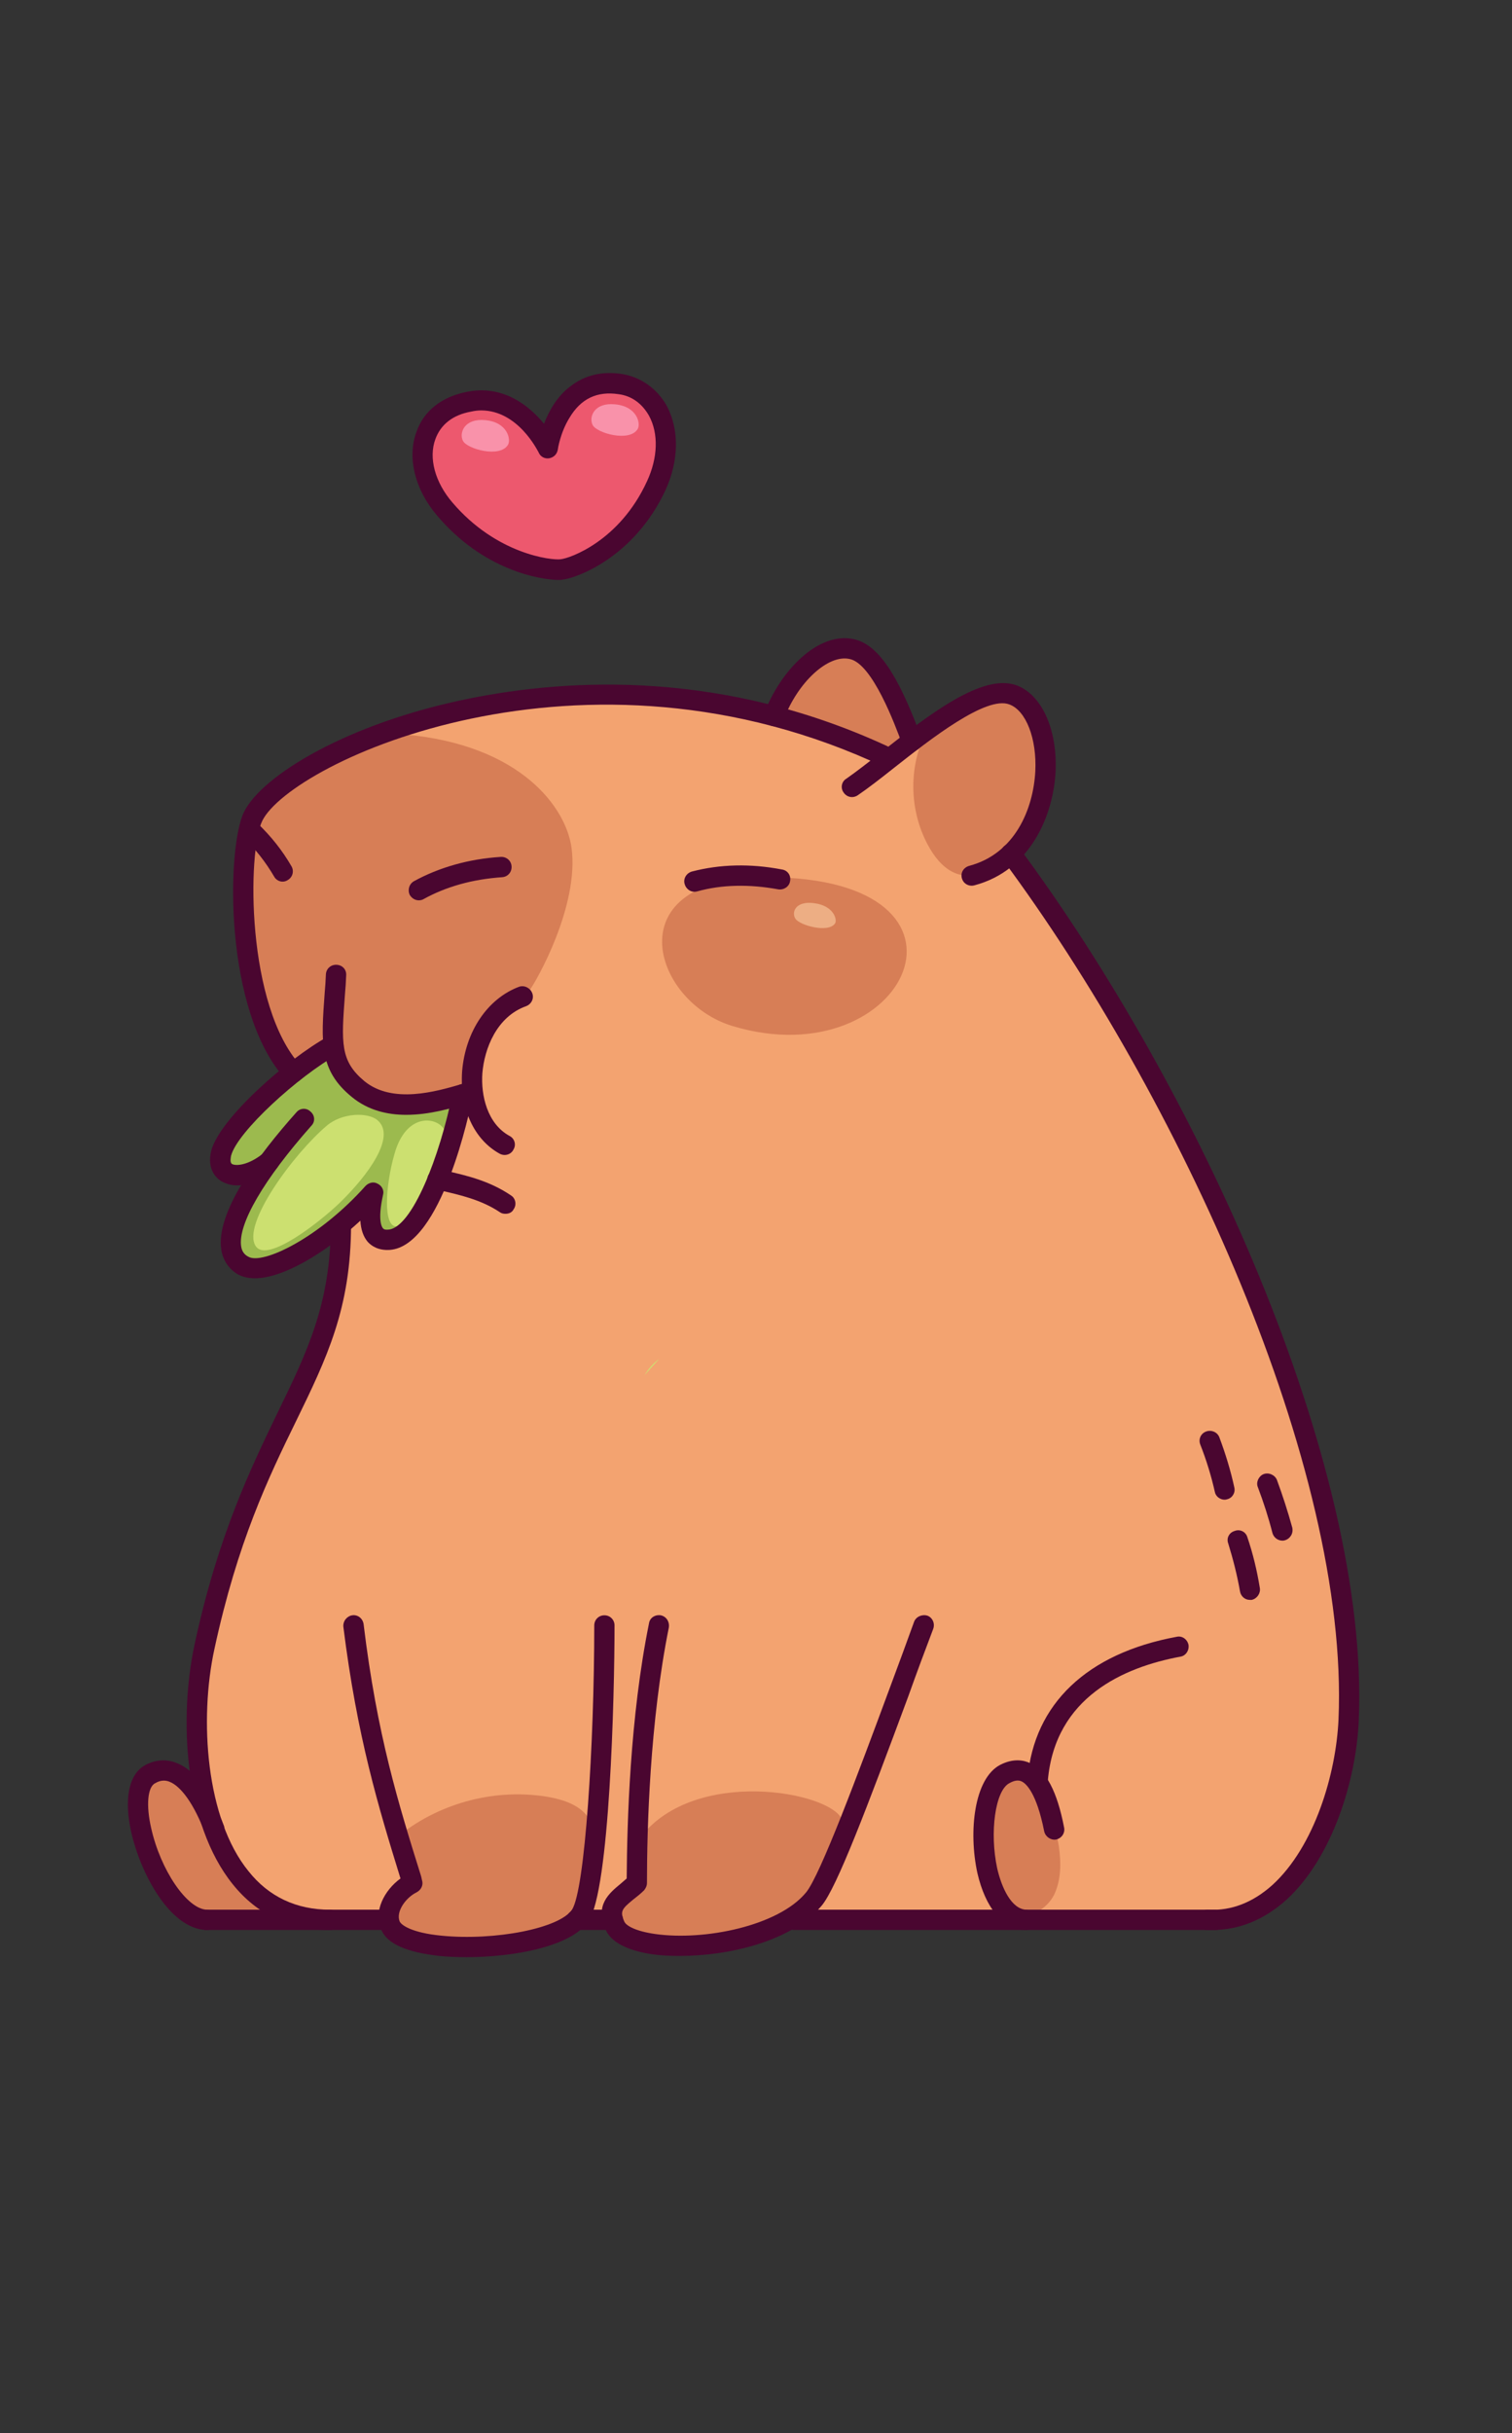 <svg version="1.2" xmlns="http://www.w3.org/2000/svg" viewBox="0 0 373 600" width="373" height="600">
	<rect x="0" y="0" width="373" height="600" fill="#333333" stroke="none"/>
	<title>354210785_3e1e9bc1-ef54-4159-a0ce-1f4fec26a67c</title>
	<style>
		.s0 { fill: #f3a370 } 
		.s1 { fill: #9cba4e } 
		.s2 { fill: #cce070 } 
		.s3 { fill: #ed586e } 
		.s4 { fill: #d77e56 } 
		.s5 { fill: #edae84 } 
		.s6 { fill: #f992aa } 
		.s7 { fill: #4a0630 } 
		.s8 { fill: #c0a8b7 } 
		.s9 { fill: #dadee0 } 
		.s10 { fill: #ff9d47 } 
		.s11 { fill: #ffffff } 
		.s12 { opacity: .94;fill: #ffb55b } 
		.s13 { fill: #c7543a } 
	</style>
	<g id="Layer_1">
	</g>
	<g id="Layer_2">
		<g>
			<g>
				<path class="s0" d="m249.5 210.4c12-11.6 10.3-35.4 0.4-39.1-5.8-2.1-15.8 4.5-25 11.5-3.9-10.2-9.2-21.6-14.8-22.8-6.3-1.3-15.3 7.5-19.7 16.9-63.3-15.5-121 10.2-128 24.4-4.1 8.3-4.4 47.5 9.9 63.2-8.2 6.5-16.5 15-17.7 19.9-1.6 6.2 5.4 7.2 11.8 2.1-9.1 12.3-12.4 22.1-6.3 25.6 4.2 2.5 14.3-2.2 23.7-10-2.4 33.2-22 51.2-33.4 104-2.6 12.3-2.8 29.2 1.7 42.9-3.1-7.3-8.3-15.1-15-11.6-8.6 4.6 2.3 35.5 13.8 36h45q0.1 0.7 0.4 1.4c3.2 7.8 37.7 6.7 45.9-1.4h9q0.1 0.6 0.5 1.4c3 6.8 28.5 7 42.8-1.4h103.4c21.8 1.1 33.9-27.9 34.8-49.3 2.6-59.6-38.1-152.2-83.2-213.7zm-196.7 240.8q-0.4-1-0.7-2.1 0.4 0.9 0.7 1.8z"/>
				<path class="s1" d="m81.1 257.3c-9.7 5.4-18.1 13-24.6 22-1.7 2.3-3.2 5.4-1.8 7.8 0.8 1.5 2.5 2.3 4.2 2.5 1.6 0.1 3.3-0.2 4.9-0.6-3.3 4.7-5.3 10.3-5.6 15.9-0.2 2-0.1 4.1 1 5.7 1.4 2 4 2.8 6.4 2.5 2.4-0.2 4.6-1.3 6.6-2.5 7.3-4.1 14.1-9.3 19.9-15.3-1 2.7-2 5.8-0.4 8.1 1.6 2.4 5.2 2.6 7.7 1.2 2.5-1.4 4.1-3.9 5.5-6.4 4.3-7.6 7.7-15.8 10.1-24.3 0.2-0.7 0.4-1.5 0-2.1-0.5-0.7-1.5-0.7-2.4-0.7q-7.5 0.2-15.1 0.3c-2.2 0.1-4.5 0.1-6.7-0.6-2.7-0.9-4.9-3.1-6.5-5.6-1.5-2.5-2.5-5.3-3.2-7.9z"/>
				<path class="s2" d="m63.1 307.3c-3.6-5.3 9.4-22.9 17.6-29.8 3.7-3.1 10-3.3 12.4-1.3 4.8 4-2.4 13.7-9.3 20.4-5 4.8-17.9 14.9-20.7 10.7z"/>
				<path class="s2" d="m159 339.1c0.9-1.5 2.1-2.9 3.6-4z"/>
				<path class="s2" d="m97.9 302.4c-3.5 0.3-2.8-10.2-0.6-17.8 2.8-10.2 10.3-9.3 12.2-6.2 3.6 5.6-6.2 23.6-11.6 24z"/>
				<path class="s3" d="m138.6 140.4c3.1-0.3 16.2-5.1 23.3-20.6 5.9-12.8 0.1-23.8-9-25.1-15.4-2.2-17.8 15.8-17.8 15.8 0 0-6.5-13.9-19.4-11.5-13.2 2.5-14.7 16.3-6 26.5 11.7 13.8 26.3 15.2 28.9 14.9z"/>
				<g>
					<path class="s4" d="m116.1 268.6c-1.7-5.7 2.8-22.3 14.4-24.2 1.9-2.5 12.4-21.1 10.5-35.3-1.3-9.8-12.3-25.4-41.2-28-12.7-1.1-32 11.4-37.7 20.9-2.7 4.5-2.4 28.5 0.5 41.5 1.4 6.5 5.2 17.6 9.7 21 1.8 1.3 6.4-3.8 10-7.4-0.8 7.3 6 13.7 13.3 15 7.2 1.4 14.6-1 20.5-3.5z"/>
					<path class="s4" d="m189.1 216.3c57.9 0 34.7 49.7-8.4 36.7-19.9-6-29.2-36.7 8.4-36.7z"/>
					<path class="s4" d="m191.4 176.5c1.7-7 6.8-13.1 13.4-16.1 2-0.9 4.3-1.5 6.3-0.7 1.7 0.6 2.9 2.2 3.9 3.7 4.2 6 7.7 12.5 10.4 19.3-2.4 1-4.7 2.4-6.7 4.1-9.2-4.5-18.7-8.5-27.3-10.3z"/>
					<path class="s4" d="m229.3 178.9c-5.4 9.2-5.3 21.3 0.2 30.5 1.6 2.7 3.9 5.3 7 6.2 4.1 1.1 8.4-1.1 11.5-3.9 7.4-6.8 10.8-17.4 9.7-27.4-0.4-3.3-1.3-6.7-3.5-9.1-3.4-3.5-8.9-4.1-13.5-2.6-4.6 1.4-9.6 3.3-11.4 6.3z"/>
					<path class="s4" d="m248.9 471.8c-5.8-7.5-8-17.7-5.8-26.9 0.5-2 1.2-3.9 2.4-5.5 1.3-1.6 3.2-2.7 5.2-2.6 3.4 0.1 5.6 3.4 7 6.5 1.7 3.8 2.8 7.8 3.5 11.9 0.6 4.1 0.6 8.4-1.2 12.1-1.9 3.6-6.2 6.2-11.1 4.5z"/>
					<path class="s4" d="m158.2 452.8c13.4-17 46.4-11.1 49.5-4.2 1.1 2.2 0.1 4.8-0.8 7.1-2.3 5.5-4.9 11.4-9.8 14.8-3 2.1-8.4 5.9-12 6.9-8.3 2.1-15.1 1.5-23.7 0.8-2.6-0.2-5.4-0.8-7.4-2.5-1.9-1.8-2.8-5-1.2-7.1 1.4-1.8 4.1-2.2 5.2-4.2 2-3.6-0.5-10.8 0.2-11.6z"/>
					<path class="s4" d="m52.4 450.4c-1.3-4.9-4.2-9.2-8.2-12.2-2.2-1.7-5.3-2.9-7.6-1.4-2.1 1.4-2.5 4.4-2.3 6.9 0.5 6.3 2.7 12.4 5 18.3 1.3 3.1 2.7 6.5 5.5 8.5 2.1 1.6 4.8 2.2 7.4 2.6 5.6 0.9 11.2 0.8 16.8-0.2-7.9-5.8-14.4-14-16.6-22.5z"/>
					<path class="s4" d="m98.7 452.4c10.2-8 23.8-11.5 36.6-9.3 3.8 0.7 7.8 2 9.9 5.2 2.5 3.6 1.9 8.4 1.2 12.8-0.9 5.4-2.2 11.4-6.7 14.5-2.5 1.7-5.5 2.3-8.4 2.7-8 1-16 1.2-24 1.3-2.5 0.1-5.1 0.1-7.2-1-2.6-1.4-4.1-4.4-3.7-7.3 0.4-2.9 2.7-5.4 5.5-6-1.4-4.4-2.5-8.9-3.2-12.9z"/>
				</g>
				<g>
					<path class="s5" d="m196.2 226.5c-1-1.6 0.1-4.4 4.6-3.8 4.9 0.6 5.8 4.1 5.2 5-1.7 2.5-8.9 0.4-9.8-1.2z"/>
					<path class="s6" d="m146.2 104.8c-1-2 0.4-5.6 5.5-5.1 5.6 0.5 6.4 4.9 5.6 6.1-2 3.3-10.1 1-11.1-1z"/>
					<path class="s6" d="m114.2 108.7c-1-2 0.4-5.6 5.5-5.1 5.6 0.5 6.4 4.9 5.6 6.1-2 3.3-10.1 1-11.1-1z"/>
				</g>
			</g>
			<g>
				<path class="s7" d="m171.3 219.9c-1.1 0-2.1-0.8-2.4-1.9-0.4-1.3 0.4-2.7 1.8-3.1 6.9-1.8 14.4-2 22.2-0.5 1.4 0.2 2.3 1.5 2 2.9-0.2 1.3-1.5 2.2-2.9 2-7.1-1.3-13.9-1.2-20 0.5q-0.4 0.1-0.7 0.1z"/>
				<path class="s7" d="m103.3 222c-0.9 0-1.7-0.5-2.2-1.3-0.6-1.2-0.2-2.7 1-3.4 6.2-3.4 13.5-5.5 21.4-6 1.4-0.1 2.6 0.9 2.7 2.3 0.1 1.4-0.9 2.6-2.3 2.7-7.3 0.5-13.8 2.3-19.4 5.4q-0.5 0.3-1.2 0.3z"/>
				<path class="s7" d="m69.7 217.4c-0.8 0-1.7-0.5-2.1-1.3-2-3.4-4.5-6.7-7.6-9.6-1-1-1-2.6-0.1-3.5 1-1 2.6-1.1 3.5-0.1 3.5 3.3 6.3 6.9 8.5 10.7 0.7 1.2 0.3 2.7-0.9 3.4q-0.6 0.4-1.3 0.4z"/>
				<path class="s7" d="m100.2 274.9c-4.6 0-9.4-1.1-13.4-4.4-8.1-6.6-7.6-13.4-6.7-25.7q0.2-2.1 0.3-4.6c0.1-1.4 1.3-2.4 2.7-2.3 1.4 0.1 2.4 1.2 2.3 2.6q-0.1 2.5-0.3 4.7c-0.9 12-1.2 16.4 4.8 21.4 7 5.7 17.8 2.5 23.7 0.8l0.8-0.3c1.4-0.3 2.7 0.4 3.1 1.8 0.4 1.3-0.4 2.7-1.7 3l-0.8 0.3c-3.7 1.1-9.1 2.7-14.8 2.7z"/>
				<path class="s7" d="m124.5 284.8q-0.6 0-1.2-0.3c-6.4-3.5-9.9-11.2-9.3-20.3 0.8-9.9 6.3-18 14.1-20.9 1.3-0.4 2.7 0.3 3.2 1.6 0.5 1.3-0.2 2.7-1.5 3.2-7.3 2.6-10.3 10.5-10.8 16.5-0.4 5.5 1.2 12.5 6.7 15.5 1.2 0.6 1.7 2.1 1 3.3-0.4 0.9-1.3 1.4-2.2 1.4z"/>
				<path class="s7" d="m62.9 315.2c-1.6 0-2.9-0.3-4.1-0.9-2.3-1.3-3.8-3.5-4.2-6.1-1.5-9.2 9.2-23.5 18.5-33.9 0.9-1.1 2.5-1.2 3.5-0.2 1.1 0.9 1.2 2.5 0.2 3.5-11.7 13.2-18.2 24.3-17.3 29.8 0.2 1.2 0.8 2 1.8 2.5 3.5 2 17.4-4.6 28.9-17.5 0.8-0.8 2-1.1 3-0.5 1 0.5 1.6 1.6 1.3 2.7-1.4 6.3-0.3 8 0 8.3 0.1 0.1 0.3 0.4 1.3 0.3 5.8-0.4 12.7-17.9 15.9-33.9 0.3-1.3 1.6-2.2 2.9-1.9 1.4 0.2 2.3 1.6 2 2.9-0.7 3.8-7.7 36.9-20.4 37.9-2.9 0.2-4.6-1-5.5-2q-1.6-1.9-1.8-5.2c-8.7 8-19.1 14.2-26 14.2z"/>
				<path class="s7" d="m124.7 299.3c-0.5 0-1-0.1-1.4-0.4-4.6-3.1-10.1-4.3-14.4-5.3l-1.5-0.4c-1.3-0.3-2.2-1.6-1.9-3 0.4-1.3 1.7-2.2 3-1.9l1.5 0.4c4.8 1.1 10.7 2.4 16.1 6.1 1.1 0.7 1.4 2.3 0.6 3.4-0.4 0.8-1.2 1.1-2 1.1z"/>
				<path class="s7" d="m72.3 267c-0.7 0-1.3-0.3-1.8-0.8-15.4-16.8-14.6-57.3-10.3-66 4.4-8.9 25.3-21.8 55.3-27.9 25.1-5.1 63.6-7.2 104.9 12.4 1.3 0.6 1.8 2.1 1.2 3.3-0.6 1.3-2.1 1.8-3.3 1.2-74.4-35.2-146.5-1.2-153.6 13.2-3.7 7.5-4 45.7 9.5 60.4 0.9 1 0.8 2.6-0.2 3.5-0.5 0.5-1.1 0.7-1.7 0.7z"/>
				<path class="s7" d="m58.5 292.3c-1.5 0-2.8-0.4-4-1.1-1.1-0.7-3.5-2.8-2.4-7.4 2-7.9 18.8-22.7 28.8-28.2 1.2-0.7 2.7-0.2 3.4 1 0.7 1.2 0.2 2.7-1 3.4-9.6 5.3-24.8 19.1-26.3 25-0.1 0.6-0.3 1.6 0.2 2 1 0.6 4.1 0.3 7.6-2.5 1.1-0.8 2.6-0.7 3.5 0.4 0.9 1.1 0.7 2.6-0.4 3.5-3.1 2.5-6.5 3.9-9.4 3.9z"/>
				<path class="s7" d="m239.7 218.4c-1.1 0-2.1-0.7-2.4-1.8-0.4-1.4 0.4-2.7 1.8-3.1 11.3-3 15.8-14 16.3-23.3 0.4-8.1-2.3-15-6.4-16.5-5.7-2.2-19.4 8.5-28.4 15.6-3.4 2.7-6.5 5.1-9 6.8-1.2 0.8-2.7 0.5-3.5-0.7-0.8-1.1-0.5-2.7 0.7-3.4 2.3-1.6 5.4-4 8.7-6.6 11.7-9.2 24.9-19.5 33.3-16.4 6.2 2.3 10.1 10.9 9.6 21.4-0.6 10.6-6.1 24.2-20 27.9q-0.4 0.1-0.7 0.1z"/>
				<path class="s7" d="m224.9 185.2c-1 0-1.9-0.6-2.3-1.6-1.8-4.9-7.4-20-13-21.1-5.3-1.2-12.8 5.7-16.3 15-0.5 1.3-1.9 1.9-3.2 1.4-1.3-0.5-1.9-1.9-1.5-3.2 4-10.4 13.3-20 22-18.1 7.3 1.5 12.3 12.6 16.7 24.3 0.5 1.3-0.2 2.7-1.5 3.2q-0.4 0.1-0.9 0.1z"/>
				<path class="s7" d="m299.1 475.9q-0.6 0-1.3 0c-1.4-0.1-2.4-1.3-2.4-2.6 0.1-1.4 1.3-2.5 2.7-2.4 5.7 0.3 11-1.8 15.8-6.1 10.4-9.5 15.7-27.4 16.3-40.8 2.7-62.3-39.6-153.8-82.8-212-0.9-1.1-0.6-2.7 0.5-3.5 1.1-0.8 2.7-0.6 3.5 0.5 43.7 58.9 86.5 151.7 83.8 215.2-0.6 14.5-6.4 33.8-17.9 44.3-5.5 4.9-11.6 7.4-18.2 7.4z"/>
				<path class="s7" d="m252.9 475.9q0 0-0.1 0c-5.4-0.3-9.7-5.4-11.7-14.1-2.2-10.2-0.8-23.2 5.6-26.6 3.3-1.7 5.9-1.2 7.5-0.4 3.9 1.8 6.6 7 8.3 15.8 0.3 1.4-0.6 2.7-2 3-1.3 0.2-2.6-0.7-2.9-2-1.9-9.6-4.5-11.8-5.5-12.3-0.6-0.3-1.5-0.5-3.1 0.4-3.5 1.8-4.9 12.2-3 21 1.1 4.8 3.5 10 7.1 10.2 1.3 0.1 2.4 1.2 2.3 2.6 0 1.4-1.1 2.4-2.5 2.4z"/>
				<path class="s7" d="m50.9 475.9q0 0-0.1 0c-9.1-0.4-16.2-14.3-18.4-24-1.9-8.4-0.6-14.5 3.5-16.7 2.5-1.3 5.1-1.5 7.6-0.5 5.6 2.1 9.4 9.5 11.7 15.4 0.5 1.2-0.2 2.7-1.5 3.2-1.3 0.5-2.7-0.2-3.2-1.5-2.6-6.8-5.8-11.4-8.8-12.5-1.1-0.4-2.2-0.3-3.4 0.4-1.9 0.9-2.3 5.5-1 11.1 2.3 10.3 8.8 19.9 13.7 20.1 1.4 0.1 2.5 1.2 2.4 2.6 0 1.4-1.1 2.4-2.5 2.4z"/>
				<path class="s7" d="m256 441.3q-0.1 0-0.2-0.1c-1.4-0.1-2.4-1.3-2.3-2.7 1.6-18.3 14.6-30.8 36.8-34.9 1.3-0.3 2.6 0.6 2.9 2 0.2 1.4-0.7 2.7-2 2.9-14 2.6-30.9 10-32.7 30.5-0.1 1.3-1.2 2.3-2.5 2.3z"/>
				<path class="s7" d="m299.9 475.9h-104c-1.4 0-2.5-1.1-2.5-2.5 0-1.4 1.1-2.5 2.5-2.5h104c1.3 0 2.5 1.1 2.5 2.5 0 1.4-1.2 2.5-2.5 2.5z"/>
				<path class="s7" d="m151.2 475.9h-9c-1.3 0-2.5-1.1-2.5-2.5 0-1.4 1.2-2.5 2.5-2.5h9c1.4 0 2.5 1.1 2.5 2.5 0 1.4-1.1 2.5-2.5 2.5z"/>
				<path class="s7" d="m94.6 475.9h-43.7c-1.3 0-2.5-1.1-2.5-2.5 0-1.4 1.2-2.5 2.5-2.5h43.7c1.4 0 2.5 1.1 2.5 2.5 0 1.4-1.1 2.5-2.5 2.5z"/>
				<path class="s7" d="m81.4 475.9c-9.9 0-18-3.8-24-11.3-12-14.9-13.3-41-9.4-59.1 5.8-27 14-43.7 20.5-57.2 7.3-15 13.1-26.9 13.1-46.4 0-1.4 1.1-2.5 2.5-2.5 1.4 0 2.5 1.1 2.5 2.5 0 20.7-6 33-13.6 48.6-6.8 13.9-14.4 29.7-20.1 56.1-3.8 17.4-2.1 41.9 8.4 54.8 5 6.3 11.8 9.5 20.1 9.5 1.3 0 2.5 1.1 2.5 2.5 0 1.4-1.2 2.5-2.5 2.5z"/>
				<path class="s7" d="m167.7 482.3c-2.4 0-4.7-0.1-6.7-0.4-6.2-0.9-10.3-3-11.6-6.1-2.7-6 0.8-8.9 3.7-11.3q0.7-0.6 1.5-1.3c0.1-13.9 0.8-39.7 5.5-62.9 0.2-1.4 1.5-2.2 2.9-2 1.4 0.3 2.2 1.6 2 3-4.7 23.3-5.4 49.5-5.4 63 0 0.7-0.3 1.3-0.7 1.8-0.9 0.9-1.8 1.6-2.7 2.3-2.8 2.3-3.3 2.9-2.2 5.4 0.4 1 2.7 2.4 7.7 3.1 12.1 1.7 30.3-2 37.1-10.2 3.5-4.1 13-29.7 20.6-50.2 2.2-5.9 4.3-11.6 6.1-16.6 0.5-1.3 2-1.9 3.3-1.5 1.3 0.5 1.9 2 1.4 3.3-1.9 5-4 10.6-6.1 16.5-10.2 27.5-17.7 47.3-21.4 51.7-7.6 9-23.3 12.4-35 12.4z"/>
				<path class="s7" d="m115.1 482.6c-2.4 0-4.6-0.1-6.7-0.3-8.1-0.9-13-3-14.4-6.6-1.9-4.4 0.8-9.6 4.8-12.5-5.5-17.8-10.7-34.9-14.1-62.1-0.1-1.4 0.9-2.6 2.2-2.8 1.4-0.2 2.6 0.8 2.8 2.2 3.3 27.3 8.6 44.3 14.2 62.2l0.2 0.9c0.4 1.2-0.2 2.4-1.3 3-2.7 1.3-5.2 4.8-4.2 7.2 0.4 0.9 3 2.8 10.3 3.5 13.2 1.3 29.1-1.8 32.2-6.4 3.2-4.8 5.5-40.8 5.5-70.1 0-1.4 1.1-2.5 2.5-2.5 1.4 0 2.5 1.1 2.5 2.5 0 17.7-1.2 65.2-6.4 72.9-4.2 6.3-18.5 8.9-30.1 8.9z"/>
				<path class="s7" d="m137.9 143c-4.7 0-18.7-2.4-30.1-15.9-5.4-6.3-7.4-14.2-5.1-20.5 1.8-5.3 6.3-8.8 12.6-10 8.5-1.7 15 3.1 18.9 7.9 1.2-3.1 3.2-6.8 6.6-9.3 3.5-2.7 7.7-3.7 12.5-3 4.7 0.7 8.8 3.6 11.2 7.9 3.1 5.9 3 13.4-0.3 20.7-7.8 16.8-22.2 21.8-25.3 22.1q-0.4 0.1-1 0.1zm-19.2-41.8q-1.2 0-2.5 0.3c-4.5 0.8-7.5 3.2-8.8 6.8-1.7 4.6-0.1 10.6 4.2 15.6 10.9 12.8 24.5 14.3 26.7 14 2.2-0.2 14.5-4.4 21.3-19.2 2.7-5.8 2.9-11.8 0.5-16.2-1.7-3-4.3-4.9-7.5-5.3-5.3-0.8-9.3 1.1-12.1 5.8-2.3 3.7-2.9 7.8-2.9 7.9-0.2 1.1-1 1.9-2.1 2.1-1.1 0.2-2.2-0.4-2.6-1.4-0.3-0.5-5.1-10.4-14.2-10.4z"/>
				<path class="s7" d="m308.3 394.5c-1.2 0-2.2-0.9-2.4-2.1-0.7-4-1.7-7.9-2.9-11.8-0.5-1.3 0.2-2.7 1.6-3.1 1.3-0.5 2.7 0.2 3.1 1.5 1.4 4.1 2.4 8.3 3.1 12.6 0.2 1.3-0.7 2.6-2 2.9q-0.2 0-0.5 0z"/>
				<path class="s7" d="m302.1 369.8c-1.1 0-2.2-0.8-2.4-1.9-0.9-4-2.1-7.9-3.6-11.7-0.5-1.3 0.1-2.7 1.4-3.2 1.3-0.5 2.8 0.1 3.3 1.4 1.5 4 2.8 8.2 3.7 12.4 0.3 1.3-0.5 2.6-1.8 2.9q-0.3 0.1-0.6 0.1z"/>
				<path class="s7" d="m316.4 379.9c-1.2 0-2.2-0.8-2.5-1.9-1-3.9-2.2-7.6-3.6-11.3-0.5-1.2 0.2-2.7 1.4-3.2 1.3-0.5 2.8 0.2 3.3 1.4 1.4 3.8 2.7 7.8 3.8 11.8 0.3 1.4-0.5 2.7-1.8 3.1q-0.3 0.1-0.6 0.1z"/>
			</g>
		</g>
	</g>
	<g id="Layer_3">
		<g>
			<path class="s8" d="m401.5 485.6c0-18.2 81.9-32.9 183-32.9 101 0 183 14.7 183 32.9 0 18.2-82 32.9-183 32.9-101.1 0-183-14.7-183-32.9z"/>
			<g>
				<path class="s0" d="m750.3 476.6c34.5-1.3 44.1-73 35.8-83.3-35.4-43.8-112.5-52-130-61.1-30.1-15.7-58.8-42.8-101.2-52.8-82.9-19.5-145.8 24.5-164.9 96.4-10.5 39.5 2 103.3 48 100.8 0 0 312.3 0 312.3 0z"/>
				<g>
					<path class="s4" d="m510.7 429.7c-7 3.1-8.7 11-9.5 18.6-1.6 16.2 2.7 30.2 12.2 28.3 7.8-1.5 10.9-19.1 10.6-26.2-1-21.3-9.8-22.2-13.3-20.7z"/>
					<path class="s4" d="m572.6 387.1c6.1 1.3 12.4 2 18.5 1 8.5-1.4 16.2-6 20.9-12.6 4.7-6.5 6.3-14.8 4.3-22.4-0.4-1.3-0.9-2.7-2-3.7-2.2-2-5.7-1.6-8.8-1.1-7.6 1.2-15.3 2.5-22.3 5.5-7.1 2.9-13.5 7.8-16.4 14.3-2.9 6.6-2.6 17.2 5.8 19z"/>
					<path class="s4" d="m630.1 476.3c-1.5-6.2 1.5-13.1 6.8-16.5 5.4-3.4 12.8-3.1 18.1 0.5 5.2 3.6 8.1 10.3 7.3 16.6-11.1-0.1-22.3-0.2-32.2-0.6z"/>
					<path class="s4" d="m699.9 476.6c-4-18.5-10.1-58.5-0.3-82.5 8.2-20.1 58.4-30 73.2-15.2 5.2 5.2 12 10.2 14.6 16.9 3 7.7 0.9 30.2-3.9 45-4.9 14.7-12.6 32.8-29.8 34.7-7.3 0.8-44.1 0.6-53.8 1.1z"/>
				</g>
				<path class="s4" d="m639.5 417.1c-54.8-1-36.1-45.2 2.5-38.2 2.9 10.3 12.7 15.2 21.4 14.2 5.6 11 1.1 24.5-23.9 24z"/>
			</g>
			<g>
				<path class="s7" d="m750.3 479.1h-313c-1.4 0-2.5-1.2-2.5-2.5 0-1.4 1.1-2.5 2.5-2.5h313c1.4 0 2.5 1.1 2.5 2.5 0 1.3-1.1 2.5-2.5 2.5z"/>
				<path class="s7" d="m436.1 479.1c-13.6 0-25.4-5.7-34.3-16.7-18.3-22.5-21-61.7-14.2-87.2 20.5-77.5 88-117 167.9-98.2 29.1 6.8 52.4 22 72.8 35.3 10 6.5 19.4 12.7 29 17.6 4.4 2.3 13 4.6 24 7.6 31.9 8.5 80.2 21.4 106.7 54.2 6 7.4 4 38.1-6.3 60.7-7.7 17-18.6 26.2-31.3 26.7-1.4 0-2.6-1.1-2.6-2.5-0.1-1.3 1-2.5 2.4-2.5 13.6-0.5 22.1-13.2 27-23.8 10.2-22.4 10.9-50.6 6.9-55.5-25.5-31.5-72.8-44.1-104.1-52.5-11.3-3-20.2-5.4-25-7.9-9.8-5.1-19.3-11.3-29.4-17.9-21.1-13.7-43-28-71.2-34.6-77.1-18.2-142.2 19.9-162 94.6-6.4 24.3-4 61.5 13.2 82.7 8.6 10.6 19.7 15.6 33 14.9 1.3-0.1 2.5 0.9 2.6 2.3 0.1 1.4-1 2.6-2.4 2.7q-1.3 0-2.7 0z"/>
				<path class="s7" d="m662.9 395.5c-4.9 0-9.8-1.3-13.8-3.6-5.1-2.9-8.6-7.4-9.6-12.4-0.2-1.4 0.6-2.7 2-3 1.3-0.2 2.7 0.6 2.9 2 0.8 3.6 3.4 6.9 7.2 9.1 3.9 2.3 9.2 3.3 14 2.7 1.4-0.1 2.6 0.8 2.8 2.2 0.2 1.4-0.8 2.6-2.2 2.8q-1.7 0.2-3.3 0.2z"/>
				<path class="s7" d="m748.4 417.4c-0.9 0-1.8-0.5-2.3-1.4-2.5-4.9-10.1-9.1-22.4-12.3-1.3-0.4-2.1-1.7-1.8-3.1 0.4-1.3 1.7-2.1 3.1-1.8 13.9 3.7 22.3 8.6 25.6 14.9 0.6 1.2 0.1 2.8-1.1 3.4q-0.6 0.3-1.1 0.3z"/>
				<path class="s7" d="m775.8 414.5q-0.6 0-1.1-0.3c-1.3-0.6-1.8-2.1-1.2-3.3 2.8-5.9 7.7-11.2 13.3-14.6 1.2-0.7 2.8-0.3 3.5 0.9 0.7 1.2 0.3 2.7-0.9 3.4-6.9 4.1-10.3 10.1-11.4 12.4-0.4 0.9-1.3 1.5-2.2 1.5z"/>
				<path class="s7" d="m725.6 466.8c-1.3 0-2.4-0.9-2.5-2.1-0.2-1.4 0.7-2.7 2.1-2.8 16.1-2.2 28.9-6.7 34.3-12.1 1.2-1.2 4.1-8.4 5.9-20.2 0.2-1.4 1.4-2.3 2.8-2.1 1.4 0.2 2.3 1.5 2.1 2.8-1.6 10.9-4.6 20.3-7.3 23-8.8 8.8-28.9 12.4-37.1 13.5q-0.2 0-0.3 0z"/>
				<path class="s7" d="m773.6 462.7q-0.5 0-1-0.3c-5-2.3-9.3-5.8-12.6-10.2-0.8-1.1-0.6-2.7 0.5-3.5 1.1-0.8 2.7-0.6 3.5 0.5 2.8 3.7 6.5 6.7 10.7 8.7 1.3 0.6 1.8 2.1 1.2 3.3-0.4 0.9-1.3 1.5-2.3 1.5z"/>
				<path class="s7" d="m583.3 391.5c-4.2 0-8.1-0.7-11.4-2-4.9-2.1-7.9-5.5-8.8-10-1.5-7.6 0.5-14.6 5.8-20.3 9.4-10.1 29-15.3 48.9-13 1.4 0.1 2.3 1.4 2.2 2.8-0.2 1.3-1.4 2.3-2.8 2.2-18.4-2.2-36.3 2.4-44.7 11.4-4.2 4.6-5.7 9.9-4.5 15.9 0.5 2.8 2.5 5 5.8 6.3 7.3 3.1 19.8 1.7 26.8-2.9 1.1-0.8 2.7-0.5 3.4 0.7 0.8 1.1 0.5 2.7-0.7 3.4-5.3 3.6-12.9 5.5-20 5.5z"/>
				<path class="s7" d="m510.2 479.1c-1.4 0-2.5-1.1-2.5-2.4-0.1-1.4 1-2.6 2.3-2.6 4.2-0.2 7.8-5.3 9.7-13.6 2.6-11.7 0.6-25.2-4.2-27.7-2.6-1.4-4-0.7-4.5-0.5-1.8 0.8-5.1 4.1-7.5 16.2-0.2 1.4-1.6 2.3-2.9 2-1.4-0.3-2.3-1.6-2-2.9 2.2-11.1 5.5-17.6 10.2-19.8 1.9-0.9 5-1.6 9 0.6 7.9 4.1 9.6 20.4 6.8 33.2-2.4 10.8-7.7 17.1-14.3 17.5q-0.1 0-0.1 0z"/>
				<path class="s7" d="m506.2 434.7c-1.3 0-2.4-0.9-2.5-2.3-2.4-27.9-27.5-36.8-42.3-39.5-1.4-0.3-2.3-1.6-2-2.9 0.2-1.4 1.5-2.3 2.9-2 28 5.2 44.4 20.8 46.4 44 0.1 1.4-0.9 2.6-2.3 2.7q-0.1 0-0.2 0z"/>
				<path class="s7" d="m661.7 479.1q-0.2 0-0.4 0c-1.3-0.2-2.3-1.5-2.1-2.9 1.8-11.6-6.6-15-14.7-17.2-2.4-0.6-3.7-1-4.5-2.1l-0.2-0.2c-6.2-8.6-23.3-29.9-49.6-42.5-1.2-0.6-1.8-2.1-1.2-3.3 0.6-1.2 2.1-1.8 3.4-1.2 27.1 13 44.9 34.9 51.3 43.9 0.5 0.2 1.4 0.4 2.2 0.6 6.2 1.7 20.9 5.7 18.3 22.8-0.2 1.2-1.3 2.1-2.5 2.1z"/>
				<g>
					<path class="s7" d="m420.1 354.2q-0.6 0-1.2-0.3c-1.2-0.7-1.6-2.2-1-3.4 2.1-3.8 4.5-7.4 7.1-10.8 0.8-1.1 2.4-1.3 3.5-0.5 1.1 0.9 1.3 2.4 0.5 3.5-2.5 3.2-4.7 6.7-6.7 10.2-0.4 0.8-1.3 1.3-2.2 1.3z"/>
					<path class="s7" d="m434.2 333q-0.7 0-1.4-0.4c-1.1-0.8-1.5-2.3-0.7-3.5 2.2-3.6 4.8-7.1 7.6-10.4 0.9-1 2.5-1.1 3.5-0.2 1.1 0.9 1.2 2.4 0.3 3.5-2.6 3.1-5.1 6.4-7.2 9.8-0.5 0.7-1.3 1.2-2.1 1.2z"/>
					<path class="s7" d="m417.4 337.7q-0.7 0-1.4-0.4c-1.1-0.8-1.4-2.3-0.7-3.5 2.4-3.4 4.9-6.7 7.5-9.8 0.9-1.1 2.5-1.2 3.5-0.3 1.1 0.9 1.2 2.5 0.3 3.5-2.5 3-4.9 6.1-7.1 9.4-0.5 0.7-1.3 1.1-2.1 1.1z"/>
				</g>
				<path class="s7" d="m699.9 325.9q-0.6 0-1.2-0.3c-0.9-0.5-1.4-1.5-1.3-2.5l2.1-23.1-12.2 9.8c-1 0.8-2.6 0.6-3.5-0.4-0.8-1.1-0.7-2.7 0.4-3.6l16.8-13.3c0.8-0.6 1.9-0.7 2.8-0.3 0.8 0.5 1.3 1.5 1.3 2.5l-2.2 23 12-9.7c1.1-0.9 2.7-0.8 3.5 0.3 0.9 1.1 0.7 2.7-0.3 3.5l-16.6 13.5c-0.5 0.4-1.1 0.6-1.6 0.6z"/>
				<path class="s7" d="m729.5 301.8c-0.7 0-1.4-0.3-1.9-0.9-0.6-0.8-0.7-1.9-0.3-2.7l14.5-26.8-20.2 5.6c-1.3 0.3-2.7-0.5-3-1.8-0.4-1.3 0.4-2.7 1.7-3.1l25.8-7.1c1-0.3 2 0.1 2.7 0.9 0.6 0.7 0.7 1.8 0.2 2.7l-14.4 26.7 19.9-5.7c1.4-0.4 2.8 0.4 3.1 1.7 0.4 1.4-0.4 2.7-1.7 3.1l-25.7 7.3q-0.3 0.1-0.7 0.1z"/>
				<path class="s7" d="m808.7 294.7q-0.1 0-0.2 0l-33.7-2.6c-1-0.1-1.8-0.8-2.1-1.7-0.4-1-0.1-2 0.7-2.7l30.1-26.3-27.9-2.4c-1.4-0.1-2.4-1.4-2.3-2.7 0.1-1.4 1.4-2.4 2.7-2.3l33.7 2.9c1 0.1 1.9 0.8 2.2 1.7 0.3 1 0 2-0.7 2.7l-30 26.3 27.6 2.1c1.4 0.1 2.5 1.3 2.3 2.7-0.1 1.3-1.2 2.3-2.4 2.3z"/>
			</g>
			<path class="s5" d="m624.6 387.9c-1-1.3-0.7-4.2 2.9-4.9 4-0.7 5.2 2.5 4.9 3.5-0.8 2.8-6.8 2.7-7.8 1.4z"/>
		</g>
	</g>
	<g id="Layer_4">
		<g>
			<path fill-rule="evenodd" class="s8" d="m-208.3 518.5c-89.7 0-162.2-17-162.2-38 0-21 72.5-38 162.2-38 89.6 0 162.1 17 162.1 38 0 21-72.5 38-162.1 38z"/>
			<g>
				<g>
					<path class="s4" d="m-316.5 318.3c0 0-40 3.6-47.1 9.7-7 6.1-5.5 19.4-5.5 19.4l-0.7 115.6c0 0 5.1 13.5 28.2 18.1 23 4.5 85.6 13.6 113.1 13.6 27.4 0 93.7-2.3 93.7-2.3 0 0 49.5-7.3 63-12 13.5-4.8 23.1-8.4 23.1-15 0-6.7 0.7-130 0.7-130 0 0-3.2-11-19.9-12.7-16.7-1.7-248.6-4.4-248.6-4.4z"/>
					<path class="s9" d="m-48.5 386.5c0 43.5-320.7 43.5-320.7 0v33.6c0 43.5 320.7 43.5 320.7 0z"/>
					<path class="s0" d="m-335.5 342.6c-4-17.4 4.3-35.7 16.7-48.4 12.5-12.7 28.7-21 44.5-29.1 15.9-8.2 32.7-19 44.6-32.2 11-12.2 14.7-24.4 27.2-35.1 8.3-7.1 27-16.2 37.5-19.2 43.4-12.3 93.1 10.4 113.6 30.8 7.5 7.5 2.2 28.1 1.5 38.7-0.7 10.6-5.7 25.8-14.8 31.4-4.7 2.9-17 7-21.3 10.5-2.5 1.9-7.2 11.4-6.6 21.9 0.7 10.5 5.2 20.3 9.6 29.9-71.6 23.4-149 15.9-223.9 8.2-9.5-1-19.1-2-28.6-7.4z"/>
					<path class="s10" d="m-191.6 192.9c-8.7-9.7-8.5-33.4 18.5-41.3 29.4-8.7 41.4 15.5 39.7 24.2-4.3 23.1-49.7 26.6-58.2 17.1z"/>
					<path class="s11" d="m-189 356c8.1 0.2 16.3-0.3 24.3-1.6q-0.4 21.2-0.1 42.4c0.1 2.4 0.2 5.1 2.1 6.7 1.4 1.1 3.2 1.2 5 1.3 27.5 1.2 55.2-2.7 81.1-12 4.9-1.7 10-3.9 12.9-8.2 2.4-3.7 2.8-8.4 3.1-12.8 0.6-8.5 1.2-17 0.3-25.5-0.8-8.5-3.3-17-8.2-23.9-38.2-6.2-77 2.7-114.7 11.6-1.3 7.5-2.6 15.1-5.8 22z"/>
					<path class="s9" d="m-181.3 338.1c-1.1 2.9 0.6 6.5 3.5 7.5 3.4 1.3 7-0.7 10.5-0.6 1 0 2.1 0.3 2.6 1.1 0.4 0.6 0.4 1.3 0.4 2q0 3.7-0.1 7.4c-7.3 1.4-14.9 1.4-22.2 0 1-3.2 0.7-6.6 1-10 0.4-3.3 1.7-6.9 4.3-7.4z"/>
				</g>
				<g>
					<path class="s4" d="m-225 211.1c-2.1 0.9-4.3 2-5.5 3.9-1.2 1.9-1.1 4.3-0.7 6.4 0.4 2.6 1.2 5.1 2.9 7.2 2 2.6 5.1 4.3 8.1 5.7 2.3 1.1 4.7 2.1 7.2 2.2 2.3 0.1 4.5-0.6 6.5-1.3 3.9-1.5 7.5-3.7 9.8-6.9 1.4-2 2.2-4.4 2.7-6.8 0.5-2.6 0.8-5.2 0.2-7.8-0.5-2.6-2-5.1-4.3-6.6-2.4-1.6-20.9 1.4-26.9 4z"/>
					<path class="s4" d="m-165.7 222.3c44.8 8.6 13.4 52.6-16.4 33.8-13.8-8.7-12.7-39.5 16.4-33.9z"/>
					<path class="s4" d="m-104.7 297.8c-8.6 4-26.5-37.7-16.8-68.1 7.9-24.6 58.2-32.1 69.6-20.8 8.9 9 2.1 54.1-6.4 66.1-5.6 8-31.8 16.2-46.4 22.8z"/>
				</g>
				<g>
					<path class="s12" d="m-178.2 174.8c-4.3-5.5-3-17.9 12.4-20.6 16.7-2.9 22 10.3 20.7 14.8-3.6 11.8-28.9 11.2-33.1 5.8z"/>
					<path class="s5" d="m-182.4 233.3c-1-1.4-0.7-4.3 2.9-4.9 4-0.7 5.2 2.4 4.9 3.5-0.8 2.8-6.8 2.6-7.8 1.4z"/>
					<path class="s13" d="m-367.9 336c3.2-2.1 6.9-3.8 10.7-4 3.9-0.3 8 1.1 10.4 4.1 1.3 1.7 2.3 3.9 4.3 4.6q3.3 1.6 6.6 3.2c-0.9-7.6-0.8-15.3 0.3-22.8-6.8-0.2-13.8-0.4-20.2 2-6.4 2.3-12.2 7.6-12.1 12.9z"/>
				</g>
			</g>
			<g>
				<path class="s7" d="m-213 239.8c-9.6 0-15.1-5-17-7.2-5.1-5.7-6.4-13.7-3-18.8 3.3-5 9.6-6.4 16.9-7.9 5.4-1.1 11.4-2.4 17.7-5.3 1.2-0.6 2.7-0.1 3.3 1.2 0.6 1.2 0 2.7-1.2 3.3-6.8 3.2-13.1 4.5-18.8 5.7-6.4 1.4-11.5 2.4-13.7 5.7-2.1 3.2-1 8.8 2.6 12.8 5.9 6.7 16.3 7.3 27.8 1.6 1.2-0.6 2.7-0.1 3.3 1.1 0.7 1.3 0.2 2.8-1.1 3.4-6.6 3.3-12.1 4.4-16.8 4.4z"/>
				<path class="s7" d="m-203.9 249.4c-0.6 0-1.2-0.2-1.6-0.6-1.1-0.8-1.2-2.4-0.4-3.5 2-2.3 4.3-4.3 6.9-6 1.2-0.7 2.7-0.3 3.5 0.8 0.7 1.2 0.3 2.7-0.8 3.5-2.2 1.3-4.1 3-5.7 4.9-0.5 0.6-1.2 0.9-1.9 0.9z"/>
				<path class="s7" d="m-195.8 255.7q-0.5 0-1-0.2c-1.2-0.5-1.8-2-1.3-3.3q1.1-2.8 3.1-5.1c0.9-1.1 2.5-1.2 3.6-0.3 1 0.9 1.1 2.5 0.3 3.5q-1.5 1.8-2.4 3.9c-0.4 0.9-1.3 1.5-2.3 1.5z"/>
				<path class="s7" d="m-173.7 200.3c-8.4 0-16.2-1.7-19.8-5.7-5.2-5.8-7.1-15.1-4.7-23.6 1.7-6 7.1-16.8 24.4-21.8 16.9-5 27.6 0.4 33.5 5.8 7.4 6.7 10.4 16 9.4 21.3-1.9 10-10.7 17.6-24.7 21.6-5.6 1.5-12 2.4-18.1 2.4zm-16.1-9.1c3.8 4.2 18.6 5.9 32.8 1.9 7.1-2 19.1-6.9 21.2-17.7 0.6-3.3-1.5-11-7.8-16.7-5.1-4.6-14.1-9.1-28.8-4.7-11.1 3.2-18.5 9.8-21 18.4-1.9 6.8-0.4 14.3 3.6 18.8z"/>
				<path class="s7" d="m-335.6 345.7c-1.3 0-2.3-1-2.5-2.2-4-28.7 10.1-52.4 42-70.6 5.6-3.2 11-5.9 16.2-8.6 16-8.1 31.1-15.8 50.2-34.9 1-1 2.6-1 3.5 0 1 1 1 2.5 0 3.5-19.7 19.7-35.1 27.6-51.5 35.9-5.1 2.6-10.4 5.3-15.9 8.5-29.9 17-43.3 39.1-39.6 65.5 0.2 1.4-0.7 2.6-2.1 2.8q-0.2 0.1-0.3 0.1z"/>
				<path class="s7" d="m-210.3 208.8c-0.5 0-1.1-0.1-1.5-0.5-1.1-0.8-1.3-2.4-0.5-3.5 2.1-2.7 9.7-11.9 18.2-16 1.2-0.6 2.7-0.1 3.3 1.2 0.6 1.2 0.1 2.7-1.2 3.3-5.9 2.9-12.3 9.4-16.3 14.6-0.5 0.6-1.3 0.9-2 0.9z"/>
				<path class="s7" d="m-149.6 232.6c-0.6 0-1.2-0.3-1.7-0.7-4.3-3.9-10.9-6.3-19.4-6.9-1.3-0.2-2.4-1.4-2.3-2.7 0.1-1.4 1.3-2.4 2.7-2.3 9.6 0.7 17.3 3.6 22.4 8.2 1 1 1 2.5 0.1 3.5-0.5 0.6-1.2 0.9-1.8 0.9z"/>
				<path class="s7" d="m-108.4 302.5c-0.8 0-1.5-0.3-2-1-0.8-1.2-0.5-2.7 0.6-3.5 4.6-3.2 11.6-6 19.1-8.9 10.6-4.1 22.7-8.9 29.6-15.8 3.2-3.2 7.4-16.5 9.6-30.9 2.8-17.6 1.5-28.1-1.1-30.6-18.9-19-50-31.8-80.9-33.5-1.4 0-2.4-1.2-2.4-2.6 0.1-1.4 1.3-2.4 2.7-2.4 32.1 1.8 64.4 15.2 84.2 35 6.2 6.2 3.8 26.5 2.5 34.9-2.1 13.4-6.3 28.9-11.1 33.7-7.6 7.6-20.2 12.5-31.3 16.9-7.2 2.8-13.9 5.4-18 8.3-0.5 0.3-1 0.4-1.5 0.4z"/>
				<path class="s7" d="m-91.1 322.2c-1.1 0-2-0.6-2.4-1.6-3.6-9.9-2.6-21.2 2.7-30.4 0.7-1.2 2.2-1.6 3.4-0.9 1.2 0.7 1.6 2.2 0.9 3.4-4.5 7.9-5.4 17.7-2.3 26.1 0.5 1.3-0.2 2.8-1.5 3.2q-0.4 0.2-0.8 0.2z"/>
				<path class="s7" d="m-103.7 281.8c-1.2 0-2.3-0.9-2.5-2.2-0.2-1.4 0.8-2.6 2.1-2.8 10.7-1.5 29.5-6.5 34.9-13.7 0.5-0.7 1.3-1.1 2.1-1 0.9 0 1.7 0.5 2.1 1.3 1.3 2.3 3.7 4.2 5.6 4.3 0.8 0 1.4-0.3 1.9-1 0.9-1.1 2.4-1.3 3.5-0.5 1.2 0.8 1.4 2.4 0.6 3.5-1.6 2.1-3.8 3.1-6.3 3-3-0.2-5.7-2-7.7-4.2-8.4 7.7-26.7 12-36 13.2q-0.1 0.1-0.3 0.1z"/>
				<path class="s7" d="m-67.8 267.8q-0.7 0-1.4-0.4c-1.2-0.8-1.5-2.3-0.7-3.5 2.3-3.6 2.9-12.3 1.8-16.8-0.3-1.3 0.5-2.7 1.8-3 1.4-0.3 2.7 0.5 3.1 1.8 1.2 5.1 0.9 15.4-2.5 20.7-0.5 0.8-1.3 1.2-2.1 1.2z"/>
				<path class="s7" d="m-56.8 228.8q-0.6 0-1.1-0.3c-1.3-0.6-1.8-2.1-1.1-3.4 2.1-4.1 5.1-7.8 8.7-10.6 1.1-0.8 2.6-0.6 3.5 0.5 0.8 1 0.6 2.6-0.5 3.5-3 2.3-5.5 5.4-7.3 8.9-0.4 0.9-1.3 1.4-2.2 1.4z"/>
				<path class="s7" d="m-80.7 235.1q-0.7 0-1.4-0.4c-4.2-2.7-9.9-4.7-16.5-5.8-1.4-0.2-2.3-1.5-2.1-2.9 0.2-1.3 1.5-2.3 2.9-2 7.3 1.2 13.7 3.4 18.4 6.5 1.2 0.8 1.5 2.3 0.8 3.5-0.5 0.7-1.3 1.1-2.1 1.1z"/>
				<path class="s7" d="m-146.5 408.1c-5.3 0-9.9-0.4-13.3-1.3-5.5-1.4-6.7-4.1-6.7-6.1 0-5.8 0-11.6 0.1-17.2 0.1-15.4 0.2-29.9-0.7-34.8q-0.3-1.8-1.6-2.2c-1.1-0.3-2.6 0-3.5 0.9-1 1-2.5 1-3.5 0-1-1-1-2.5 0-3.5 2.2-2.2 5.6-3.1 8.5-2.2 2.7 0.9 4.5 3.1 5 6.1 1 5.4 0.9 19.4 0.8 35.7-0.1 5.6-0.1 11.4-0.1 17.2 0-0.1 1.5 2.2 13.9 2.3 28.8 0.3 77.5-10.6 83.1-20.8 2-3.6 3.7-31.7-1.8-48.3-1.5-4.8-3.6-7.9-5.8-9-6.4-3-30.2-2.8-57.8 0.5-30.3 3.6-48.8 9-50.9 12.2-1.4 2.2-2.4 10.3-3.5 18l-0.2 1.4c-0.1 1.3-1.4 2.3-2.8 2.1-1.3-0.2-2.3-1.4-2.1-2.8l0.2-1.3c1.4-10.5 2.3-17.1 4.2-20.1 5.1-8 43-13.1 54.5-14.5 22.3-2.6 51.5-4.2 60.5 0 3.6 1.7 6.4 5.7 8.5 12 5.5 16.7 4.4 46.7 1.4 52.2-5.6 10.1-33.9 16.6-45.9 18.9-13 2.6-28.5 4.6-40.5 4.6z"/>
				<path class="s7" d="m-202.6 359.4c-21 0-44.5-0.9-66.2-2.6-25.1-2-68.7-6.8-77.7-16.5-2.1-2.2-2.2-4.3-2-5.7 0.2-1.3 1.5-2.3 2.9-2 1.3 0.2 2.3 1.5 2 2.8 0 0.2-0.1 0.7 0.7 1.5 12.6 13.6 125.9 20.6 178.7 16.2 1.3-0.1 2.5 0.9 2.7 2.3 0.1 1.4-1 2.6-2.3 2.7-10.7 0.9-24.1 1.3-38.8 1.3z"/>
				<path class="s7" d="m-203.4 371.8c-60 0-142.7-7.8-163.1-25.3-3.2-2.7-5-5.8-5.2-9-0.2-3.2 0.8-6.1 3-8.6 5-5.7 16-8.9 33.7-10 1.4-0.1 2.6 0.9 2.7 2.3 0.1 1.4-1 2.6-2.4 2.7-20 1.2-27.5 5.2-30.3 8.3-1.3 1.5-1.8 3.1-1.7 5q0.2 2.7 3.5 5.5c10.4 8.9 42.6 16.5 88.4 20.7 38.7 3.6 83.1 4.4 110.5 2 1.4-0.1 2.6 0.9 2.7 2.3 0.2 1.3-0.8 2.6-2.2 2.7-10.9 0.9-24.5 1.4-39.6 1.4z"/>
				<path class="s7" d="m-60.3 351.9c-1 0-1.9-0.5-2.3-1.4-0.6-1.3-0.1-2.8 1.2-3.4 6.7-3.2 10.3-6.6 10.6-9.9 0.3-5.6-5.8-9.5-18.2-11.8-1.4-0.2-2.3-1.5-2-2.9 0.2-1.3 1.5-2.2 2.9-2 15.3 2.8 22.8 8.5 22.2 17-0.3 5.4-4.7 10-13.4 14.1q-0.5 0.3-1 0.3z"/>
				<path class="s7" d="m-369.2 464.8c-1.4 0-2.5-1.1-2.5-2.5v-125c0-1.3 1.1-2.5 2.5-2.5 1.4 0 2.5 1.2 2.5 2.5v125c0 1.4-1.1 2.5-2.5 2.5z"/>
				<path class="s7" d="m-48.5 464.8c-1.4 0-2.5-1.1-2.5-2.5v-125c0-1.3 1.1-2.5 2.5-2.5 1.4 0 2.5 1.2 2.5 2.5v125c0 1.4-1.1 2.5-2.5 2.5z"/>
				<path class="s7" d="m-346.4 405.4c-1.4 0-2.5-1.2-2.5-2.5v-49.2c0-1.4 1.1-2.5 2.5-2.5 1.3 0 2.5 1.1 2.5 2.5v49.2c0 1.3-1.2 2.5-2.5 2.5z"/>
				<path class="s7" d="m-346.4 481.2c-1.4 0-2.5-1.2-2.5-2.5v-40.7c0-1.4 1.1-2.5 2.5-2.5 1.3 0 2.5 1.1 2.5 2.5v40.7c0 1.3-1.2 2.5-2.5 2.5z"/>
				<path class="s7" d="m-288.3 417.3c-1.3 0-2.5-1.1-2.5-2.5v-48c0-1.4 1.2-2.5 2.5-2.5 1.4 0 2.5 1.1 2.5 2.5v48c0 1.4-1.1 2.5-2.5 2.5z"/>
				<path class="s7" d="m-288.3 494.1c-1.3 0-2.5-1.1-2.5-2.5v-39.7c0-1.3 1.2-2.5 2.5-2.5 1.4 0 2.5 1.2 2.5 2.5v39.7c0 1.4-1.1 2.5-2.5 2.5z"/>
				<path class="s7" d="m-71.1 405.4c-1.4 0-2.5-1.2-2.5-2.5v-12.1c0-1.4 1.1-2.5 2.5-2.5 1.4 0 2.5 1.1 2.5 2.5v12.1c0 1.3-1.1 2.5-2.5 2.5z"/>
				<path class="s7" d="m-71.1 481.2c-1.4 0-2.5-1.2-2.5-2.5v-40.7c0-1.4 1.1-2.5 2.5-2.5 1.4 0 2.5 1.1 2.5 2.5v40.7c0 1.3-1.1 2.5-2.5 2.5z"/>
				<path class="s7" d="m-211 421.4c-1.4 0-2.5-1.1-2.5-2.5v-49.6c0-1.4 1.1-2.5 2.5-2.5 1.3 0 2.5 1.1 2.5 2.5v49.6c0 1.4-1.2 2.5-2.5 2.5z"/>
				<path class="s7" d="m-211 496.5c-1.4 0-2.5-1.1-2.5-2.5v-39.6c0-1.4 1.1-2.5 2.5-2.5 1.3 0 2.5 1.1 2.5 2.5v39.6c0 1.4-1.2 2.5-2.5 2.5z"/>
				<path class="s7" d="m-136 417.3c-1.4 0-2.5-1.1-2.5-2.5v-9.3c0-1.3 1.1-2.5 2.5-2.5 1.3 0 2.5 1.2 2.5 2.5v9.3c0 1.4-1.2 2.5-2.5 2.5z"/>
				<path class="s7" d="m-136 490.2c-1.4 0-2.5-1.1-2.5-2.5v-37.7c0-1.4 1.1-2.5 2.5-2.5 1.3 0 2.5 1.1 2.5 2.5v37.7c0 1.4-1.2 2.5-2.5 2.5z"/>
				<path class="s7" d="m-208.8 497.5c-42.2 0-81.5-2.9-110.7-8.2-34.6-6.3-52.2-15.4-52.2-27 0-1.3 1.1-2.5 2.5-2.5 1.4 0 2.5 1.2 2.5 2.5 0 17.2 67.9 30.2 157.9 30.2 90 0 157.8-13 157.8-30.2 0-1.3 1.1-2.5 2.5-2.5 1.4 0 2.5 1.2 2.5 2.5 0 11.6-17.5 20.7-52.1 27-29.3 5.3-68.6 8.2-110.7 8.2z"/>
				<path class="s7" d="m-208.8 455.2c-42.2 0-81.5-2.9-110.7-8.2-34.6-6.2-52.2-15.3-52.2-26.9 0-1.4 1.1-2.5 2.5-2.5 1.4 0 2.5 1.1 2.5 2.5 0 17.2 67.9 30.1 157.9 30.1 90 0 157.8-12.9 157.8-30.1 0-1.4 1.1-2.5 2.5-2.5 1.4 0 2.5 1.1 2.5 2.5 0 11.6-17.5 20.7-52.1 26.9-29.3 5.3-68.6 8.2-110.7 8.2z"/>
				<path class="s7" d="m-208.8 421.7c-42.2 0-81.5-2.9-110.7-8.2-34.6-6.3-52.2-15.4-52.2-27 0-1.3 1.1-2.5 2.5-2.5 1.4 0 2.5 1.2 2.5 2.5 0 17.2 67.9 30.2 157.9 30.2 90 0 157.8-13 157.8-30.2 0-1.3 1.1-2.5 2.5-2.5 1.4 0 2.5 1.2 2.5 2.5 0 11.6-17.5 20.7-52.1 27-29.3 5.3-68.6 8.2-110.7 8.2z"/>
				<g>
					<path class="s7" d="m-318 334.9q-0.4 0-0.8-0.2c-1.3-0.4-2-1.9-1.5-3.2 1.4-4 3.1-7.9 5.1-11.6 0.6-1.2 2.1-1.7 3.3-1.1 1.3 0.7 1.7 2.2 1.1 3.4-1.9 3.5-3.5 7.2-4.8 11-0.4 1-1.4 1.7-2.4 1.7z"/>
					<path class="s7" d="m-307.8 311.9q-0.5 0-1-0.2c-1.2-0.5-1.8-2-1.3-3.2 1.6-4 3.6-7.8 5.7-11.4 0.7-1.2 2.2-1.6 3.4-0.9 1.2 0.8 1.6 2.3 0.9 3.5-2 3.4-3.8 7-5.4 10.7-0.4 0.9-1.3 1.5-2.3 1.5z"/>
					<path class="s7" d="m-322.6 318.9q-0.5 0-1-0.2c-1.3-0.6-1.8-2-1.2-3.3 1.6-3.7 3.5-7.4 5.6-10.8 0.7-1.2 2.2-1.6 3.4-0.9 1.2 0.7 1.6 2.3 0.9 3.5-2 3.2-3.8 6.7-5.4 10.3-0.4 0.9-1.3 1.4-2.3 1.4z"/>
				</g>
			</g>
			<g>
				<path fill-rule="evenodd" class="s7" d="m-148.1 185.1c-1.2 0-2.2-1.2-2.2-2.7 0-1.6 1-2.8 2.2-2.8 1.2 0 2.3 1.2 2.3 2.8 0 1.5-1.1 2.7-2.3 2.7z"/>
				<path fill-rule="evenodd" class="s7" d="m-155.3 179.6c-1.3 0-2.3-1.2-2.3-2.7 0-1.6 1-2.8 2.3-2.8 1.2 0 2.2 1.2 2.2 2.8 0 1.5-1 2.7-2.2 2.7z"/>
				<path fill-rule="evenodd" class="s7" d="m-142.6 178.1c-1.2 0-2.2-1.2-2.2-2.7 0-1.6 1-2.8 2.2-2.8 1.2 0 2.3 1.2 2.3 2.8 0 1.5-1.1 2.7-2.3 2.7z"/>
			</g>
		</g>
	</g>
</svg>